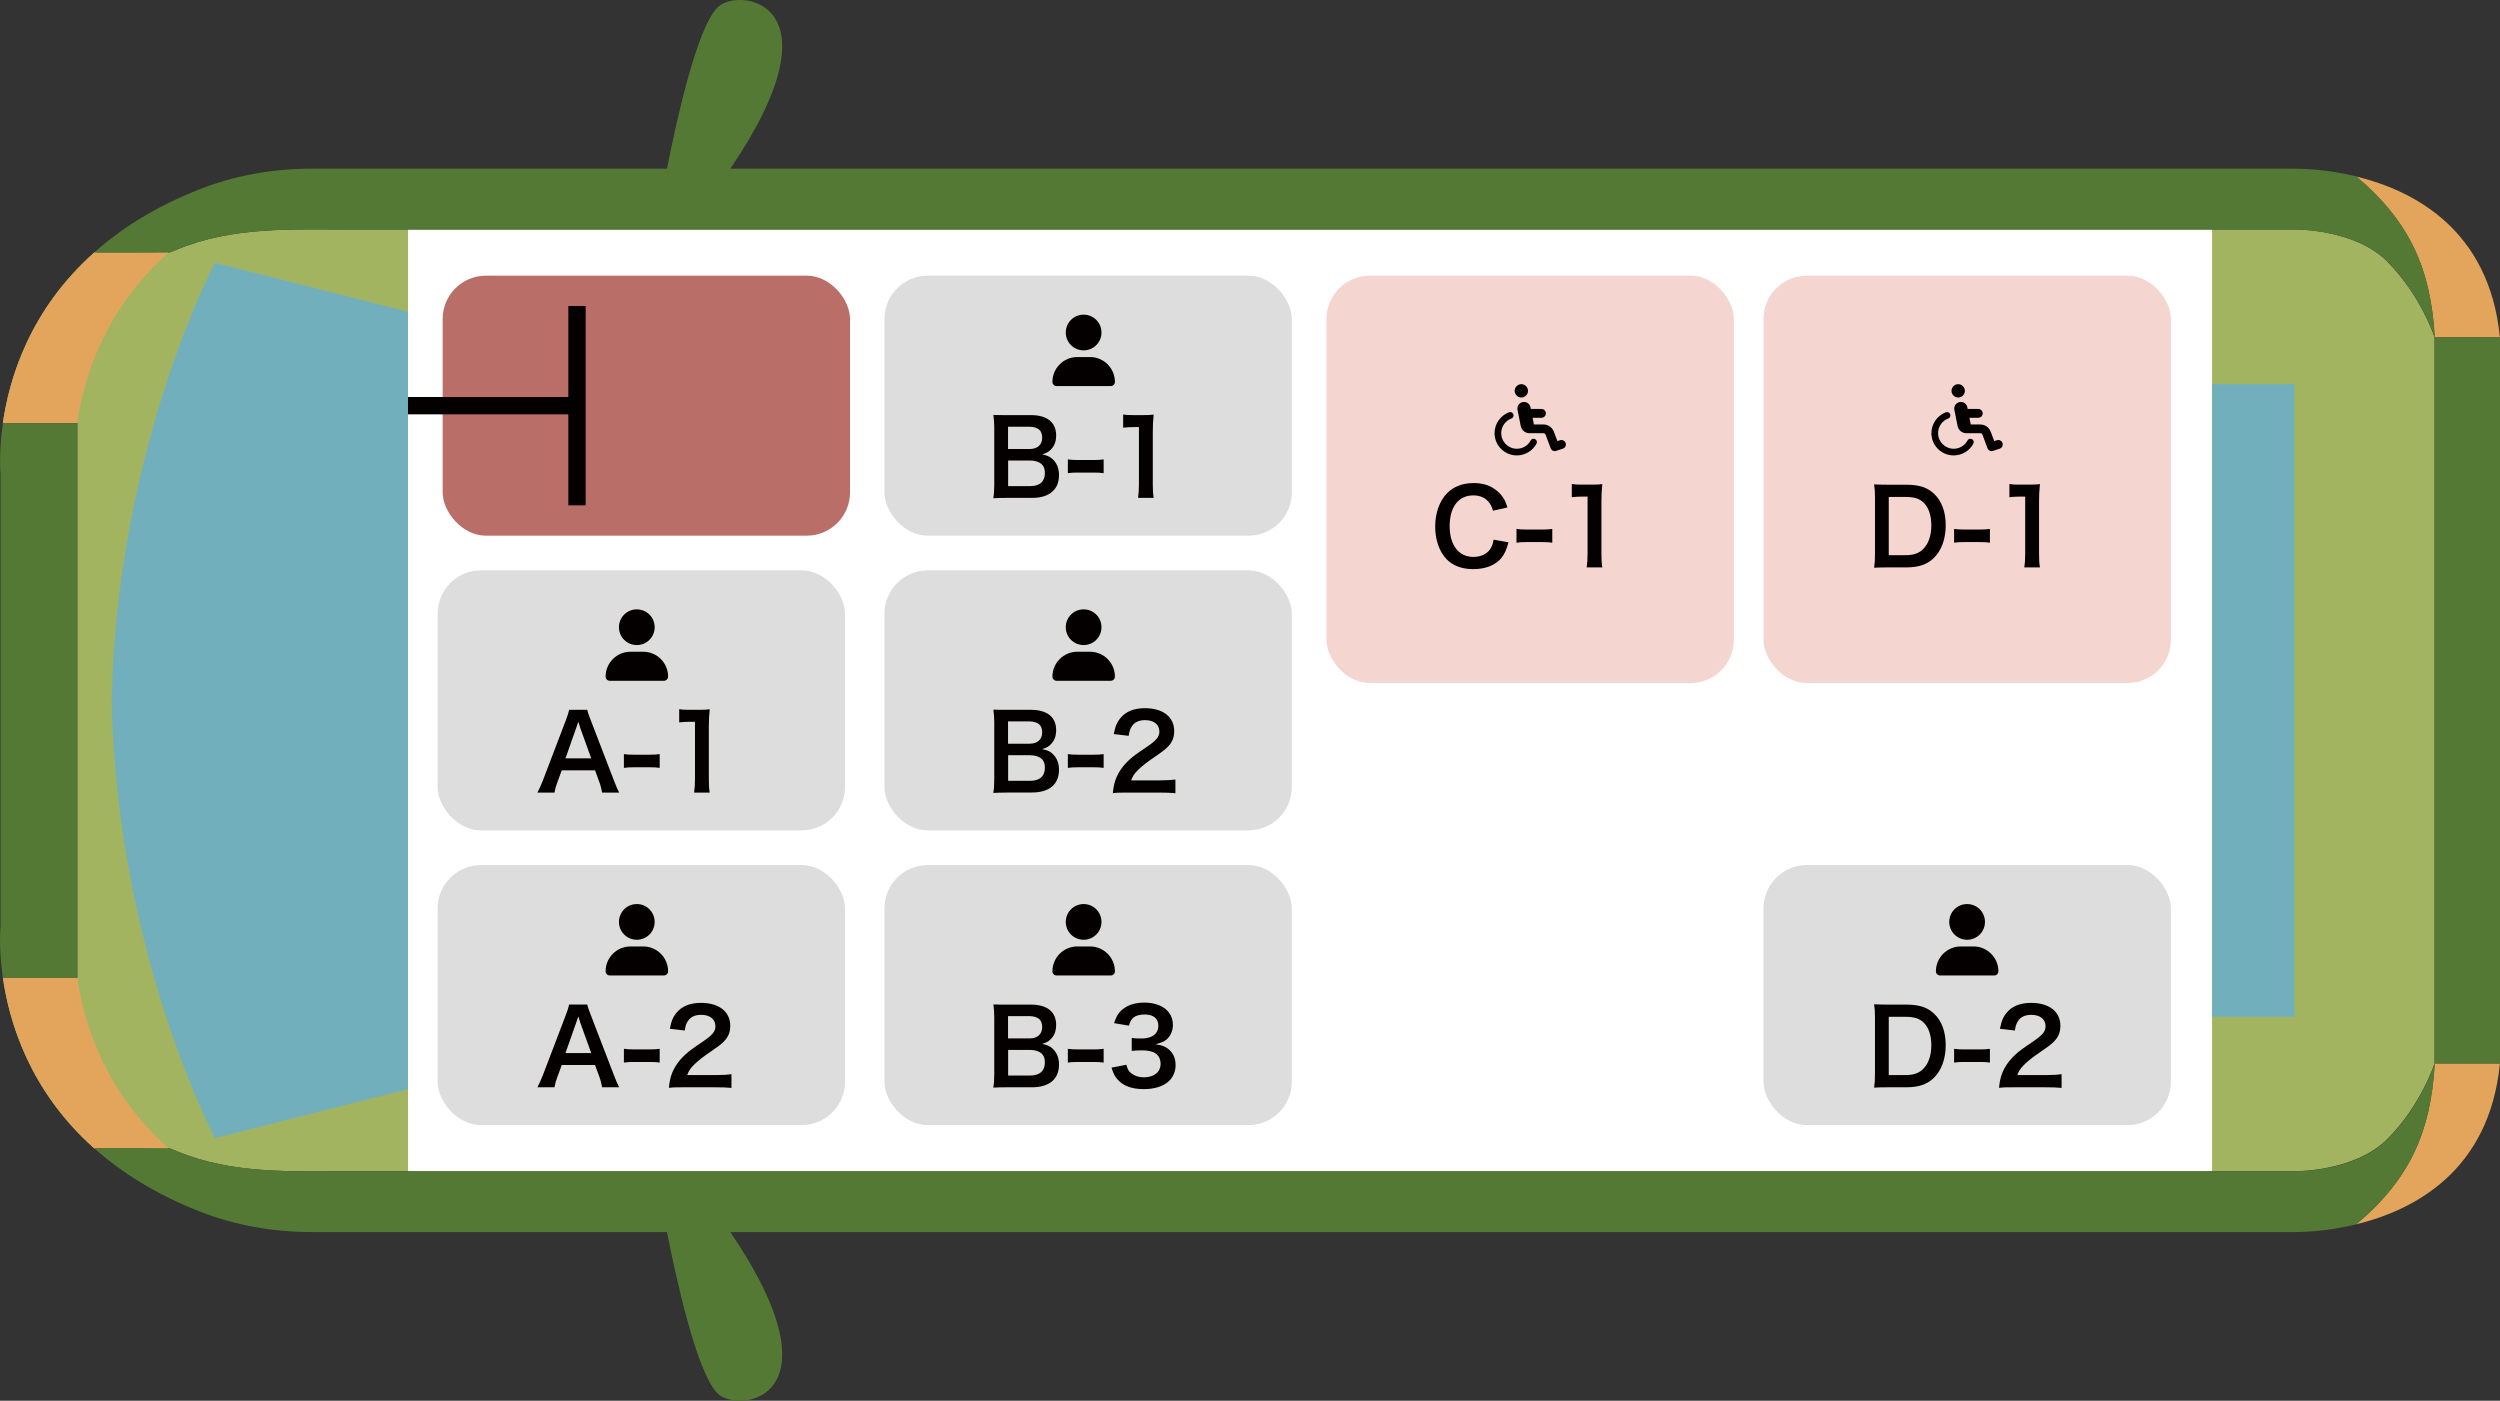 <?xml version="1.0" encoding="UTF-8"?><svg id="_レイヤー_1" xmlns="http://www.w3.org/2000/svg" width="101.75mm" height="57.01mm" viewBox="0 0 288.43 161.6"><rect x="0" y="0" width="288.43" height="161.6" fill="#333333" stroke="none"/><defs><style>.cls-1{fill:#547935;}.cls-2{fill:#ddd;}.cls-3{fill:#fff;}.cls-4{fill:#72afbd;}.cls-5{isolation:isolate;}.cls-6{fill:#040000;}.cls-7{fill:#b96e68;}.cls-8{fill:#f5d5d0;}.cls-9{fill:#a2b460;}.cls-10{fill:#e2a55b;}</style></defs><path class="cls-9" d="m275.45,30.19c-3.84-3.84-10.73-3.71-10.73-3.71H40.85c-7.04,0-14.02-.39-20.51,2.34-.67.28-1,.41-.87.29,0,0-8.5.09-8.58,0h0C3.36,35.78.99,43.84.29,49.09l.05-.29h8.58v64H.34l-.05-.29c.7,5.26,3.08,13.31,10.58,19.98h0c.08-.09,8.58,0,8.58,0-.12-.12.2,0,.87.29,6.49,2.74,13.48,2.34,20.51,2.34h223.87s6.89.12,10.73-3.71c3.91-3.91,5.45-8.73,5.45-8.73V38.92s-1.54-4.82-5.45-8.73h0Z"/><rect class="cls-3" x="47.07" y="26.49" width="208.14" height="108.64"/><path class="cls-10" d="m19.46,29.13h-8.58C3.51,35.69,1.08,43.56.33,48.82h8.58c.75-5.27,3.17-13.13,10.54-19.69,0,0,0,0,0,0Z"/><path class="cls-10" d="m19.46,132.49h-8.58c-7.37-6.56-9.8-14.43-10.54-19.69h8.58c.75,5.27,3.17,13.13,10.54,19.69Z"/><path class="cls-4" d="m24.8,30.31s-11.31,21.24-11.92,50.5c.61,29.26,11.92,50.5,11.92,50.5l22.27-5.66V35.97s-22.27-5.66-22.27-5.66Z"/><path class="cls-1" d="m8.92,112.8v-63.98H.33c-.5,3.51-.27,5.86-.27,5.86v52.25s-.23,2.22.23,5.58l.04.29s8.59,0,8.59,0Z"/><path class="cls-10" d="m271.83,141.25c6.72-1.63,15.38-6.17,16.59-18.56h-7.53c-.44,7.69-2.73,13.24-9.06,18.56Z"/><path class="cls-10" d="m271.83,20.36c6.72,1.63,15.38,6.17,16.59,18.56h-7.53c-.44-7.69-2.73-13.24-9.06-18.56Z"/><rect class="cls-1" x="280.9" y="38.93" width="7.53" height="83.76"/><path class="cls-1" d="m280.9,122.68s-1.53,4.82-5.44,8.73c-3.91,3.91-10.74,3.71-10.74,3.71H40.85c-7.05,0-14.02.39-20.51-2.34-.67-.28-1-.4-.87-.29,0,0-8.5-.08-8.58,0h0c3.09,2.75,7.04,5.27,12.1,7.26,4.1,1.62,8.5,2.39,12.92,2.39h41.04c1.06,5.37,3.41,16.14,5.82,18.6,2.38,2.43,14.63.77,1.49-18.6h180.48c1.35,0,4.02-.13,7.12-.89,6.26-5.27,8.56-10.75,9.04-18.31l.02-.26h-.02Z"/><path class="cls-1" d="m280.9,38.92s-1.53-4.82-5.44-8.73c-3.84-3.84-10.74-3.71-10.74-3.71H40.85c-7.05,0-14.02-.39-20.51,2.34-.67.28-1,.4-.87.29,0,0-8.5.08-8.58,0h0c3.09-2.75,7.04-5.27,12.1-7.26,4.1-1.62,8.5-2.39,12.92-2.39h41.04c1.06-5.37,3.41-16.14,5.82-18.6,2.38-2.43,14.63-.77,1.49,18.6h180.48c1.35,0,4.02.13,7.12.89,6.26,5.27,8.56,10.75,9.04,18.31l.02.26h-.02Z"/><rect class="cls-4" x="255.22" y="44.32" width="9.49" height="72.99"/><rect class="cls-7" x="51.07" y="31.8" width="47" height="30" rx="5" ry="5"/><rect class="cls-6" x="65.57" y="35.3" width="2" height="23"/><rect class="cls-6" x="47.07" y="45.8" width="19.5" height="2"/><rect class="cls-2" x="50.49" y="65.8" width="47" height="30" rx="5" ry="5"/><path class="cls-6" d="m73.47,74.42c1.14,0,2.06-.92,2.06-2.06s-.92-2.06-2.06-2.06-2.06.92-2.06,2.06.92,2.06,2.06,2.06Zm-.73.77c-1.58,0-2.87,1.28-2.87,2.87,0,.26.21.48.48.48h6.25c.26,0,.48-.21.48-.48,0-1.58-1.28-2.87-2.87-2.87h-1.47Z"/><g class="cls-5"><g class="cls-5"><path class="cls-6" d="m69.47,91.44c-.07-.4-.2-.91-.34-1.26l-.48-1.31h-3.84l-.48,1.31c-.22.58-.26.76-.36,1.26h-1.97c.18-.32.42-.86.64-1.42l2.64-6.92c.23-.6.32-.9.38-1.21h2.09c.06.29.13.48.41,1.21l2.66,6.92c.3.77.44,1.1.61,1.42h-1.97Zm-2.53-7.5c-.05-.13-.08-.28-.22-.67q-.19.56-.23.67l-1.25,3.55h2.97l-1.28-3.55Z"/><path class="cls-6" d="m71.98,87c.35.05.65.07,1.13.07h1.86c.49,0,.79-.02,1.14-.07v1.59c-.4-.06-.65-.07-1.14-.07h-1.86c-.47,0-.73.01-1.13.07v-1.59Z"/><path class="cls-6" d="m80.08,91.44c.07-.47.1-.94.1-1.56v-6.61h-.58c-.44,0-.79.02-1.24.07v-1.52c.37.06.64.07,1.2.07h1.1c.61,0,.79-.01,1.22-.06-.07.71-.1,1.26-.1,1.98v6.07c0,.64.02,1.07.1,1.56h-1.81Z"/></g></g><rect class="cls-2" x="50.49" y="99.8" width="47" height="30" rx="5" ry="5"/><path class="cls-6" d="m73.47,108.42c1.14,0,2.06-.92,2.06-2.06s-.92-2.06-2.06-2.06-2.06.92-2.06,2.06.92,2.06,2.06,2.06Zm-.73.77c-1.58,0-2.87,1.28-2.87,2.87,0,.26.21.48.48.48h6.25c.26,0,.48-.21.48-.48,0-1.58-1.28-2.87-2.87-2.87h-1.47Z"/><g class="cls-5"><g class="cls-5"><path class="cls-6" d="m69.47,125.44c-.07-.4-.2-.91-.34-1.26l-.48-1.31h-3.84l-.48,1.31c-.22.58-.26.76-.36,1.26h-1.97c.18-.32.42-.86.64-1.42l2.64-6.92c.23-.6.32-.9.38-1.21h2.09c.06.29.13.48.41,1.21l2.66,6.92c.3.77.44,1.1.61,1.42h-1.97Zm-2.53-7.5c-.05-.13-.08-.28-.22-.67q-.19.56-.23.67l-1.25,3.55h2.97l-1.28-3.55Z"/><path class="cls-6" d="m71.98,121c.35.05.65.07,1.13.07h1.86c.49,0,.79-.02,1.14-.07v1.59c-.4-.06-.65-.07-1.14-.07h-1.86c-.47,0-.73.01-1.13.07v-1.59Z"/><path class="cls-6" d="m78.72,125.44c-.94,0-1.13.01-1.55.06.07-.68.16-1.1.31-1.54.32-.88.86-1.64,1.64-2.35.42-.37.78-.65,1.98-1.45,1.1-.76,1.44-1.15,1.44-1.76,0-.82-.64-1.32-1.65-1.32-.7,0-1.22.24-1.52.71-.2.29-.29.55-.37,1.1l-1.72-.2c.17-.91.38-1.4.83-1.92.6-.7,1.55-1.07,2.75-1.07,2.1,0,3.39,1.01,3.39,2.65,0,.79-.26,1.37-.85,1.92-.34.31-.46.41-2.01,1.48-.53.37-1.13.88-1.43,1.2-.36.38-.5.62-.68,1.08h3.36c.76,0,1.36-.04,1.75-.1v1.58c-.56-.05-1.04-.07-1.81-.07h-3.85Z"/></g></g><rect class="cls-2" x="102.04" y="65.8" width="47" height="30" rx="5" ry="5"/><path class="cls-6" d="m125.02,74.42c1.14,0,2.06-.92,2.06-2.06s-.92-2.06-2.06-2.06-2.06.92-2.06,2.06.92,2.06,2.06,2.06Zm-.73.77c-1.58,0-2.87,1.28-2.87,2.87,0,.26.21.48.48.48h6.25c.26,0,.48-.21.48-.48,0-1.58-1.28-2.87-2.87-2.87,0,0-1.47,0-1.47,0Z"/><g class="cls-5"><g class="cls-5"><path class="cls-6" d="m116.14,91.44c-.7,0-1.04.01-1.54.04.08-.5.11-.85.11-1.62v-6.51c0-.55-.04-.98-.1-1.48.5.02.7.02,1.51.02h2.83c1.86,0,2.9.84,2.9,2.34,0,.73-.22,1.27-.67,1.69-.26.25-.48.36-.95.5.61.13.89.25,1.21.55.49.46.74,1.06.74,1.83,0,1.68-1.12,2.63-3.11,2.63h-2.95Zm2.65-5.64c.91,0,1.45-.49,1.45-1.31,0-.38-.12-.71-.31-.89-.26-.24-.67-.37-1.15-.37h-2.48v2.57h2.49Zm-2.49,4.28h2.58c1.07,0,1.67-.53,1.67-1.5,0-.48-.12-.8-.38-1.04-.3-.26-.76-.41-1.31-.41h-2.55v2.95Z"/><path class="cls-6" d="m123.2,87c.35.05.65.07,1.13.07h1.86c.49,0,.79-.02,1.14-.07v1.59c-.4-.06-.65-.07-1.14-.07h-1.86c-.47,0-.73.01-1.13.07v-1.59Z"/><path class="cls-6" d="m129.94,91.44c-.94,0-1.13.01-1.55.06.07-.68.16-1.1.31-1.54.32-.88.86-1.64,1.64-2.35.42-.37.78-.65,1.98-1.45,1.1-.76,1.44-1.15,1.44-1.76,0-.82-.64-1.32-1.65-1.32-.7,0-1.22.24-1.52.71-.2.29-.29.55-.37,1.1l-1.72-.2c.17-.91.38-1.4.83-1.92.6-.7,1.55-1.07,2.75-1.07,2.1,0,3.39,1.01,3.39,2.65,0,.79-.26,1.37-.85,1.92-.34.31-.46.41-2.01,1.48-.53.37-1.13.88-1.43,1.2-.36.38-.5.62-.68,1.08h3.36c.76,0,1.36-.04,1.75-.1v1.58c-.56-.05-1.04-.07-1.81-.07h-3.85Z"/></g></g><rect class="cls-2" x="102.04" y="31.8" width="47" height="30" rx="5" ry="5"/><path class="cls-6" d="m125.02,40.42c1.14,0,2.06-.92,2.06-2.06s-.92-2.06-2.06-2.06-2.06.92-2.06,2.06.92,2.06,2.06,2.06Zm-.73.77c-1.58,0-2.87,1.28-2.87,2.87,0,.26.21.48.48.48h6.25c.26,0,.48-.21.48-.48,0-1.58-1.28-2.87-2.87-2.87,0,0-1.47,0-1.47,0Z"/><g class="cls-5"><g class="cls-5"><path class="cls-6" d="m116.14,57.44c-.7,0-1.04.01-1.54.04.08-.5.11-.85.11-1.62v-6.51c0-.55-.04-.98-.1-1.48.5.02.7.02,1.51.02h2.83c1.86,0,2.9.84,2.9,2.34,0,.73-.22,1.27-.67,1.69-.26.25-.48.36-.95.5.61.13.89.25,1.21.55.49.46.74,1.06.74,1.84,0,1.68-1.12,2.63-3.11,2.63h-2.95Zm2.65-5.64c.91,0,1.45-.49,1.45-1.31,0-.38-.12-.71-.31-.89-.26-.24-.67-.37-1.15-.37h-2.48v2.57h2.49Zm-2.49,4.28h2.58c1.07,0,1.67-.53,1.67-1.5,0-.48-.12-.8-.38-1.04-.3-.26-.76-.41-1.31-.41h-2.55v2.95Z"/><path class="cls-6" d="m123.2,53c.35.05.65.07,1.13.07h1.86c.49,0,.79-.02,1.14-.07v1.59c-.4-.06-.65-.07-1.14-.07h-1.86c-.47,0-.73.01-1.13.07v-1.59Z"/><path class="cls-6" d="m131.3,57.44c.07-.47.1-.94.1-1.56v-6.61h-.58c-.44,0-.79.02-1.24.07v-1.52c.37.06.64.07,1.2.07h1.1c.61,0,.79-.01,1.22-.06-.07.71-.1,1.26-.1,1.98v6.07c0,.64.02,1.07.1,1.56h-1.81Z"/></g></g><rect class="cls-2" x="102.04" y="99.8" width="47" height="30" rx="5" ry="5"/><path class="cls-6" d="m125.02,108.42c1.14,0,2.06-.92,2.06-2.06s-.92-2.06-2.06-2.06-2.06.92-2.06,2.06.92,2.06,2.06,2.06Zm-.73.77c-1.58,0-2.87,1.28-2.87,2.87,0,.26.21.48.48.48h6.25c.26,0,.48-.21.48-.48,0-1.58-1.28-2.87-2.87-2.87,0,0-1.47,0-1.47,0Z"/><g class="cls-5"><g class="cls-5"><path class="cls-6" d="m116.14,125.44c-.7,0-1.04.01-1.54.04.08-.5.11-.85.11-1.62v-6.51c0-.55-.04-.98-.1-1.47.5.02.7.02,1.51.02h2.83c1.86,0,2.9.84,2.9,2.34,0,.73-.22,1.27-.67,1.69-.26.25-.48.36-.95.5.61.13.89.25,1.21.55.49.46.74,1.06.74,1.83,0,1.68-1.12,2.63-3.11,2.63h-2.95Zm2.65-5.64c.91,0,1.45-.49,1.45-1.31,0-.38-.12-.71-.31-.89-.26-.24-.67-.37-1.15-.37h-2.48v2.57h2.49Zm-2.49,4.28h2.58c1.07,0,1.67-.53,1.67-1.5,0-.48-.12-.8-.38-1.04-.3-.26-.76-.41-1.31-.41h-2.55v2.95Z"/><path class="cls-6" d="m123.2,121c.35.05.65.07,1.13.07h1.86c.49,0,.79-.02,1.14-.07v1.59c-.4-.06-.65-.07-1.14-.07h-1.86c-.47,0-.73.01-1.13.07v-1.59Z"/><path class="cls-6" d="m129.95,122.84c.16.55.26.74.56.98.4.31.88.47,1.45.47,1.19,0,1.94-.61,1.94-1.56,0-.55-.24-1.01-.67-1.26-.29-.17-.85-.29-1.38-.29s-.88.01-1.28.06v-1.49c.38.05.65.06,1.16.06,1.2,0,1.91-.55,1.91-1.47,0-.83-.56-1.3-1.58-1.3-.59,0-1.02.13-1.31.37-.24.23-.36.43-.5.92l-1.72-.29c.3-.89.58-1.31,1.14-1.71.61-.44,1.39-.66,2.35-.66,2,0,3.3,1.01,3.3,2.57,0,.72-.31,1.38-.83,1.76-.26.2-.53.3-1.16.47.85.13,1.3.34,1.72.8.4.44.58.95.58,1.66,0,.65-.28,1.31-.72,1.75-.66.64-1.67.97-2.95.97-1.4,0-2.36-.36-3.05-1.14-.3-.34-.46-.65-.67-1.34l1.72-.33Z"/></g></g><rect class="cls-2" x="203.46" y="99.8" width="47" height="30" rx="5" ry="5"/><path class="cls-6" d="m226.95,108.42c1.14,0,2.06-.92,2.06-2.06s-.92-2.06-2.06-2.06-2.06.92-2.06,2.06.92,2.06,2.06,2.06Zm-.73.77c-1.58,0-2.87,1.28-2.87,2.87,0,.26.21.48.48.48h6.25c.26,0,.48-.21.48-.48,0-1.58-1.28-2.87-2.87-2.87h-1.47Z"/><g class="cls-5"><g class="cls-5"><path class="cls-6" d="m216.32,117.42c0-.67-.02-1.03-.1-1.56.48.02.77.04,1.52.04h2.17c1.5,0,2.47.31,3.24,1.06.88.83,1.33,2.08,1.33,3.63s-.48,2.93-1.42,3.81c-.77.72-1.73,1.04-3.14,1.04h-2.18c-.73,0-1.03.01-1.52.04.07-.49.1-.86.1-1.58v-6.48Zm3.5,6.61c.98,0,1.62-.23,2.12-.77.58-.61.88-1.54.88-2.66s-.28-1.99-.83-2.57c-.49-.52-1.12-.72-2.16-.72h-1.92v6.72h1.91Z"/><path class="cls-6" d="m225.45,121c.35.05.65.07,1.13.07h1.86c.49,0,.79-.02,1.14-.07v1.59c-.4-.06-.65-.07-1.14-.07h-1.86c-.47,0-.73.01-1.13.07v-1.59Z"/><path class="cls-6" d="m232.18,125.44c-.94,0-1.13.01-1.55.06.07-.68.16-1.1.31-1.54.32-.88.86-1.64,1.64-2.35.42-.37.78-.65,1.98-1.45,1.1-.76,1.44-1.15,1.44-1.76,0-.82-.63-1.32-1.65-1.32-.7,0-1.22.24-1.52.71-.2.29-.29.55-.37,1.1l-1.72-.2c.17-.91.38-1.4.83-1.92.6-.7,1.55-1.07,2.75-1.07,2.1,0,3.39,1.01,3.39,2.65,0,.79-.26,1.37-.85,1.92-.33.31-.46.41-2.01,1.48-.53.37-1.13.88-1.43,1.2-.36.38-.5.62-.68,1.08h3.36c.76,0,1.36-.04,1.75-.1v1.58c-.56-.05-1.04-.07-1.81-.07h-3.85Z"/></g></g><rect class="cls-8" x="203.46" y="31.8" width="47" height="47" rx="5" ry="5"/><path class="cls-6" d="m225.92,45.86c.43,0,.77-.35.77-.77s-.35-.77-.77-.77-.77.35-.77.77.35.77.77.77Zm-1.15,2.43c.2-.08.3-.3.23-.5s-.3-.3-.5-.23c-.97.37-1.67,1.31-1.67,2.41,0,1.42,1.15,2.57,2.57,2.57.98,0,1.84-.55,2.27-1.36.1-.19.03-.42-.16-.52s-.42-.03-.52.16c-.3.57-.9.95-1.59.95-1,0-1.8-.81-1.8-1.8,0-.77.48-1.43,1.17-1.69h0Zm2.24-1.14l-.03-.16c-.07-.36-.39-.62-.75-.62-.48,0-.85.44-.75.92l.37,1.86c.1.48.52.83,1.01.83h1.62c.11,0,.2.07.24.17l.58,1.56c.1.26.38.4.64.31l.77-.26c.27-.09.41-.38.32-.65s-.38-.41-.65-.32l-.3.1-.41-1.09c-.19-.5-.67-.83-1.2-.83h-1.1l-.15-.77h1.02c.28,0,.51-.23.51-.51s-.23-.51-.51-.51h-1.23v-.03Z"/><g class="cls-5"><g class="cls-5"><path class="cls-6" d="m216.32,57.44c0-.67-.02-1.03-.1-1.56.48.02.77.04,1.52.04h2.17c1.5,0,2.47.31,3.24,1.06.88.83,1.33,2.07,1.33,3.63s-.48,2.93-1.42,3.81c-.77.72-1.73,1.04-3.14,1.04h-2.18c-.73,0-1.03.01-1.52.04.07-.49.1-.86.1-1.58v-6.48Zm3.5,6.61c.98,0,1.62-.23,2.12-.77.58-.61.88-1.54.88-2.66s-.28-1.99-.83-2.57c-.49-.52-1.12-.72-2.16-.72h-1.92v6.72h1.91Z"/><path class="cls-6" d="m225.45,61.02c.35.05.65.07,1.13.07h1.86c.49,0,.79-.02,1.14-.07v1.59c-.4-.06-.65-.07-1.14-.07h-1.86c-.47,0-.73.01-1.13.07v-1.59Z"/><path class="cls-6" d="m233.55,65.46c.07-.47.1-.94.1-1.56v-6.61h-.58c-.44,0-.79.02-1.24.07v-1.52c.37.06.64.07,1.2.07h1.1c.61,0,.79-.01,1.22-.06-.07.71-.1,1.26-.1,1.98v6.07c0,.64.02,1.07.1,1.56h-1.81Z"/></g></g><rect class="cls-8" x="153.04" y="31.8" width="47" height="47" rx="5" ry="5"/><path class="cls-6" d="m175.52,45.86c.43,0,.77-.35.77-.77s-.35-.77-.77-.77-.77.35-.77.77.35.77.77.77Zm-1.15,2.43c.2-.08.3-.3.23-.5s-.3-.3-.5-.23c-.97.37-1.67,1.31-1.67,2.41,0,1.42,1.15,2.57,2.57,2.57.98,0,1.84-.55,2.27-1.36.1-.19.03-.42-.16-.52s-.42-.03-.52.16c-.3.57-.9.95-1.59.95-1,0-1.8-.81-1.8-1.8,0-.77.48-1.43,1.17-1.69h0Zm2.24-1.14l-.03-.16c-.07-.36-.39-.62-.75-.62-.48,0-.85.44-.75.92l.37,1.86c.1.48.52.83,1.01.83h1.62c.11,0,.2.07.24.17l.58,1.56c.1.26.38.4.64.31l.77-.26c.27-.09.41-.38.32-.65s-.38-.41-.65-.32l-.3.1-.41-1.09c-.19-.5-.67-.83-1.2-.83h-1.1l-.15-.77h1.02c.28,0,.51-.23.51-.51s-.23-.51-.51-.51h-1.23v-.03Z"/><g class="cls-5"><g class="cls-5"><path class="cls-6" d="m174.04,62.55c-.23.86-.44,1.33-.8,1.8-.68.84-1.83,1.31-3.27,1.31-1.31,0-2.35-.4-3.08-1.15-.84-.88-1.31-2.23-1.31-3.77s.5-2.97,1.4-3.87c.72-.73,1.8-1.14,3-1.14.94,0,1.64.18,2.3.58.54.34.97.78,1.27,1.31.14.25.23.47.37.92l-1.67.38c-.17-.53-.28-.76-.52-1.03-.41-.49-1.01-.74-1.75-.74-1.7,0-2.73,1.33-2.73,3.54s1.05,3.56,2.73,3.56c.84,0,1.56-.32,1.94-.89.2-.3.3-.55.4-1.1l1.71.3Z"/><path class="cls-6" d="m174.96,61.02c.35.05.65.07,1.13.07h1.86c.49,0,.79-.02,1.14-.07v1.59c-.4-.06-.65-.07-1.14-.07h-1.86c-.47,0-.73.01-1.13.07v-1.59Z"/><path class="cls-6" d="m183.06,65.46c.07-.47.1-.94.1-1.56v-6.61h-.58c-.44,0-.79.02-1.24.07v-1.52c.37.06.64.07,1.2.07h1.1c.61,0,.79-.01,1.22-.06-.07.71-.1,1.26-.1,1.98v6.07c0,.64.02,1.07.1,1.56h-1.81Z"/></g></g></svg>